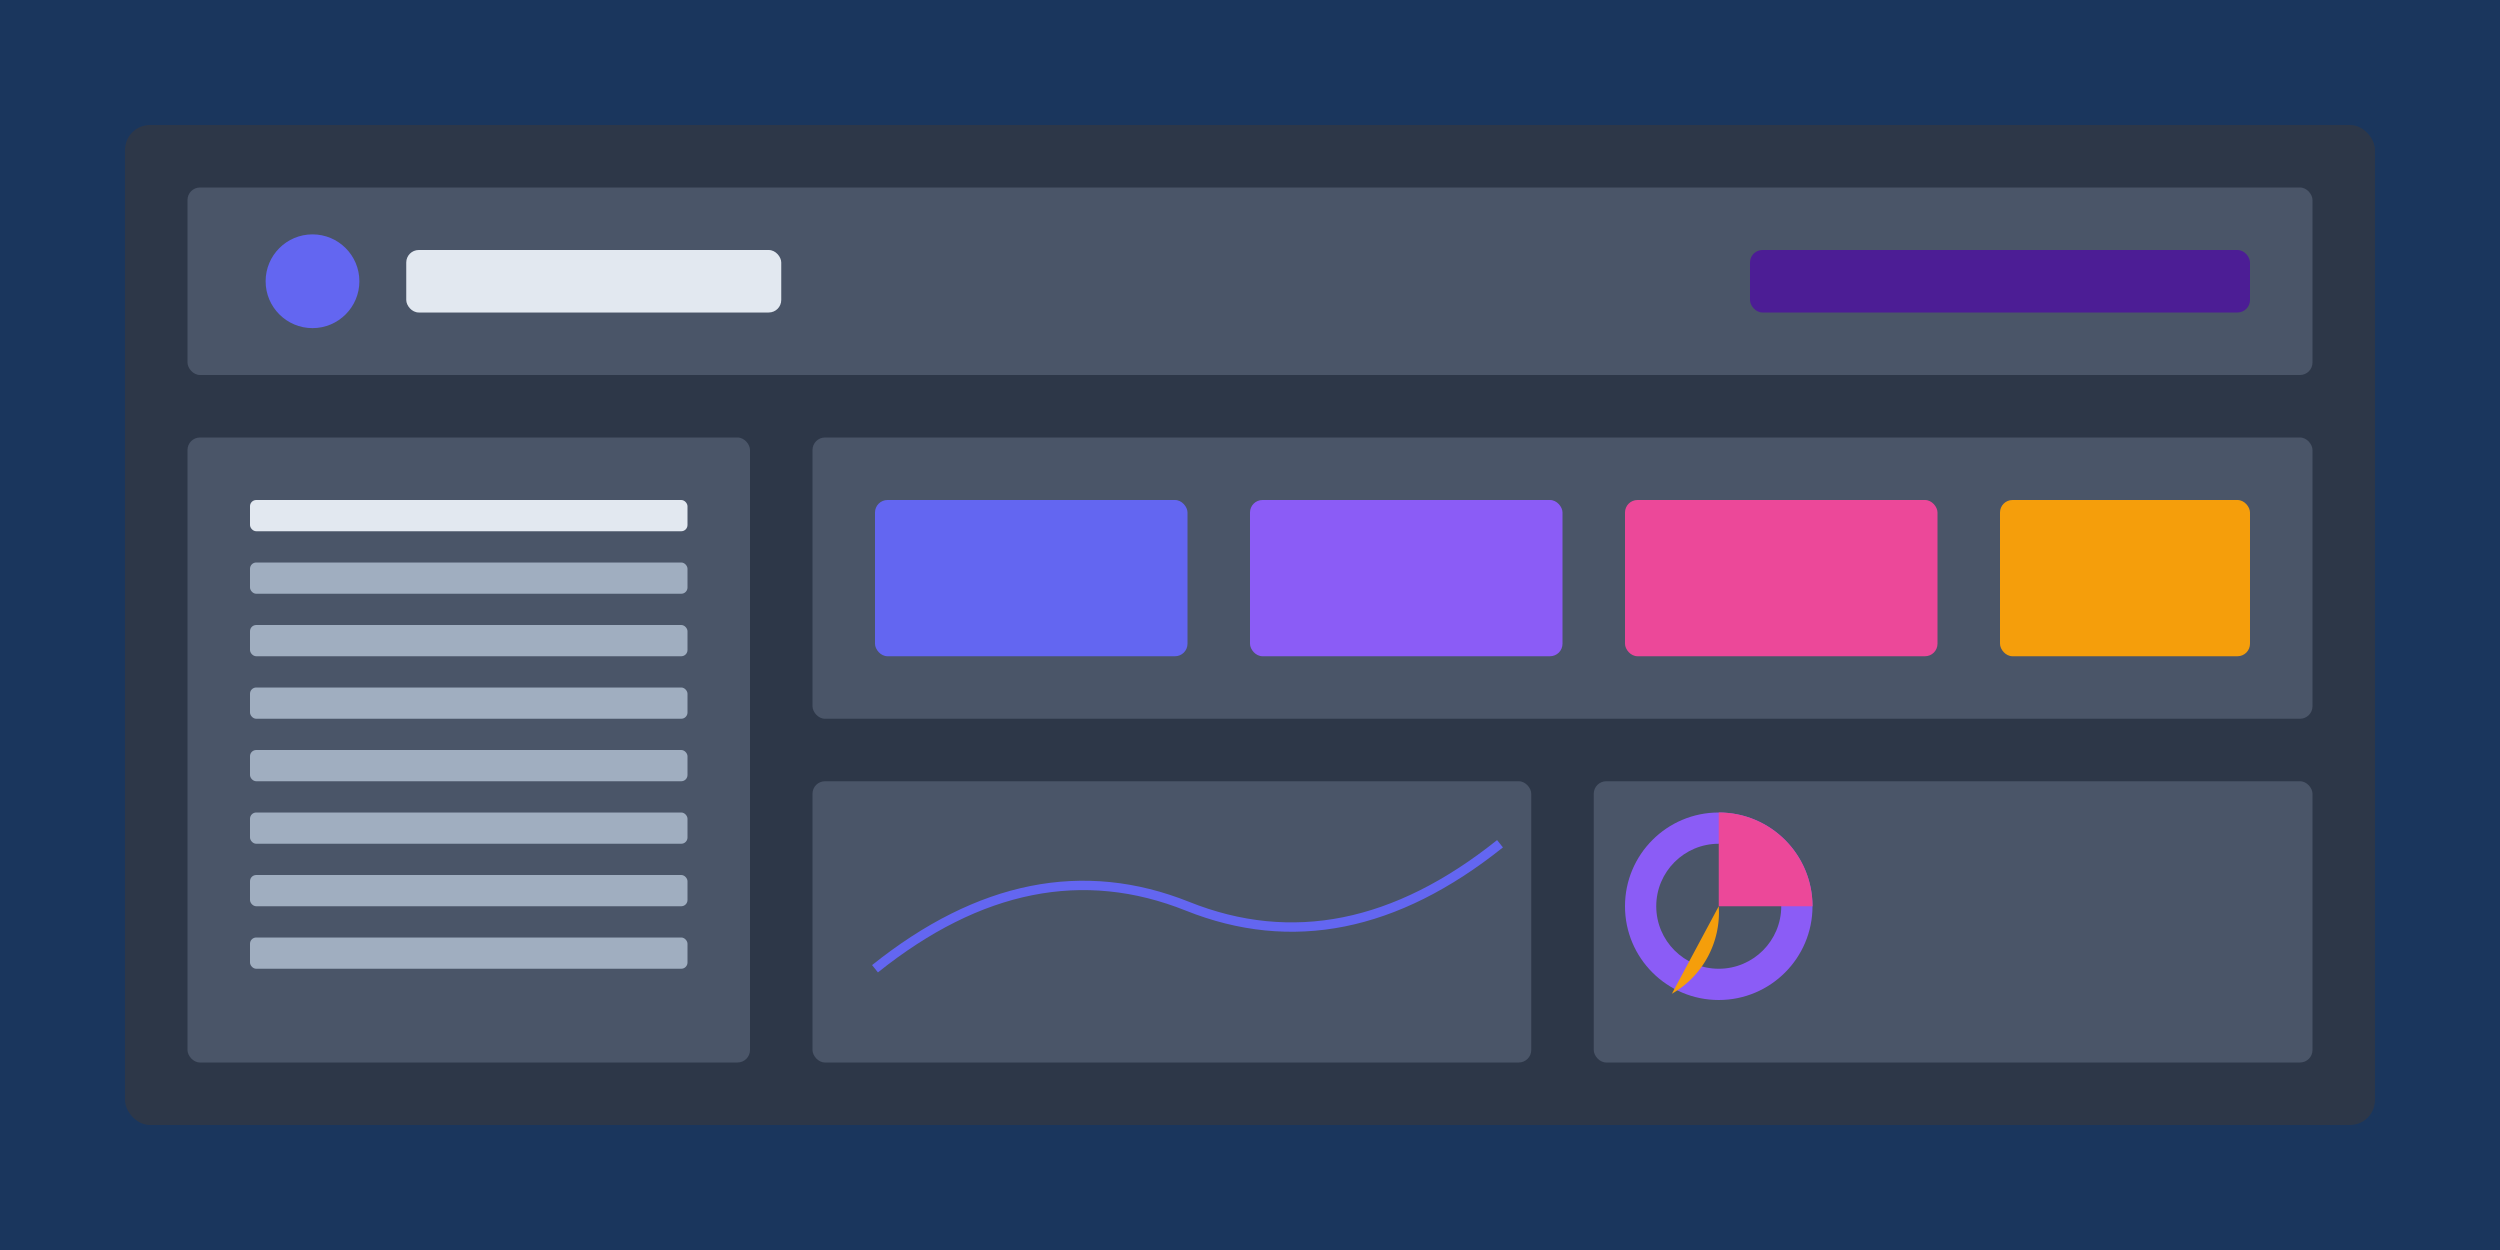 <svg width="800" height="400" viewBox="0 0 800 400" xmlns="http://www.w3.org/2000/svg">
  <rect width="800" height="400" fill="#1a365d" />
  <rect x="40" y="40" width="720" height="320" rx="8" fill="#2d3748" />
  
  <!-- Header -->
  <rect x="60" y="60" width="680" height="60" rx="4" fill="#4a5568" />
  <circle cx="100" cy="90" r="15" fill="#6366f1" />
  <rect x="130" y="80" width="120" height="20" rx="4" fill="#e2e8f0" />
  <rect x="560" y="80" width="160" height="20" rx="4" fill="#4c1d95" />
  
  <!-- Sidebar -->
  <rect x="60" y="140" width="180" height="200" rx="4" fill="#4a5568" />
  <rect x="80" y="160" width="140" height="10" rx="2" fill="#e2e8f0" />
  <rect x="80" y="180" width="140" height="10" rx="2" fill="#a0aec0" />
  <rect x="80" y="200" width="140" height="10" rx="2" fill="#a0aec0" />
  <rect x="80" y="220" width="140" height="10" rx="2" fill="#a0aec0" />
  <rect x="80" y="240" width="140" height="10" rx="2" fill="#a0aec0" />
  <rect x="80" y="260" width="140" height="10" rx="2" fill="#a0aec0" />
  <rect x="80" y="280" width="140" height="10" rx="2" fill="#a0aec0" />
  <rect x="80" y="300" width="140" height="10" rx="2" fill="#a0aec0" />
  
  <!-- Main Content -->
  <rect x="260" y="140" width="480" height="90" rx="4" fill="#4a5568" />
  <rect x="280" y="160" width="100" height="50" rx="4" fill="#6366f1" />
  <rect x="400" y="160" width="100" height="50" rx="4" fill="#8b5cf6" />
  <rect x="520" y="160" width="100" height="50" rx="4" fill="#ec4899" />
  <rect x="640" y="160" width="80" height="50" rx="4" fill="#f59e0b" />
  
  <!-- Charts -->
  <rect x="260" y="250" width="230" height="90" rx="4" fill="#4a5568" />
  <path d="M280,310 Q330,270 380,290 T480,270" stroke="#6366f1" stroke-width="3" fill="none" />
  
  <rect x="510" y="250" width="230" height="90" rx="4" fill="#4a5568" />
  <circle cx="550" cy="290" r="30" fill="#8b5cf6" />
  <circle cx="550" cy="290" r="20" fill="#4a5568" />
  <path d="M550,260 A30,30 0 0,1 580,290 L550,290 Z" fill="#ec4899" />
  <path d="M550,290 A30,30 0 0,1 535,318 L550,290 Z" fill="#f59e0b" />
</svg>